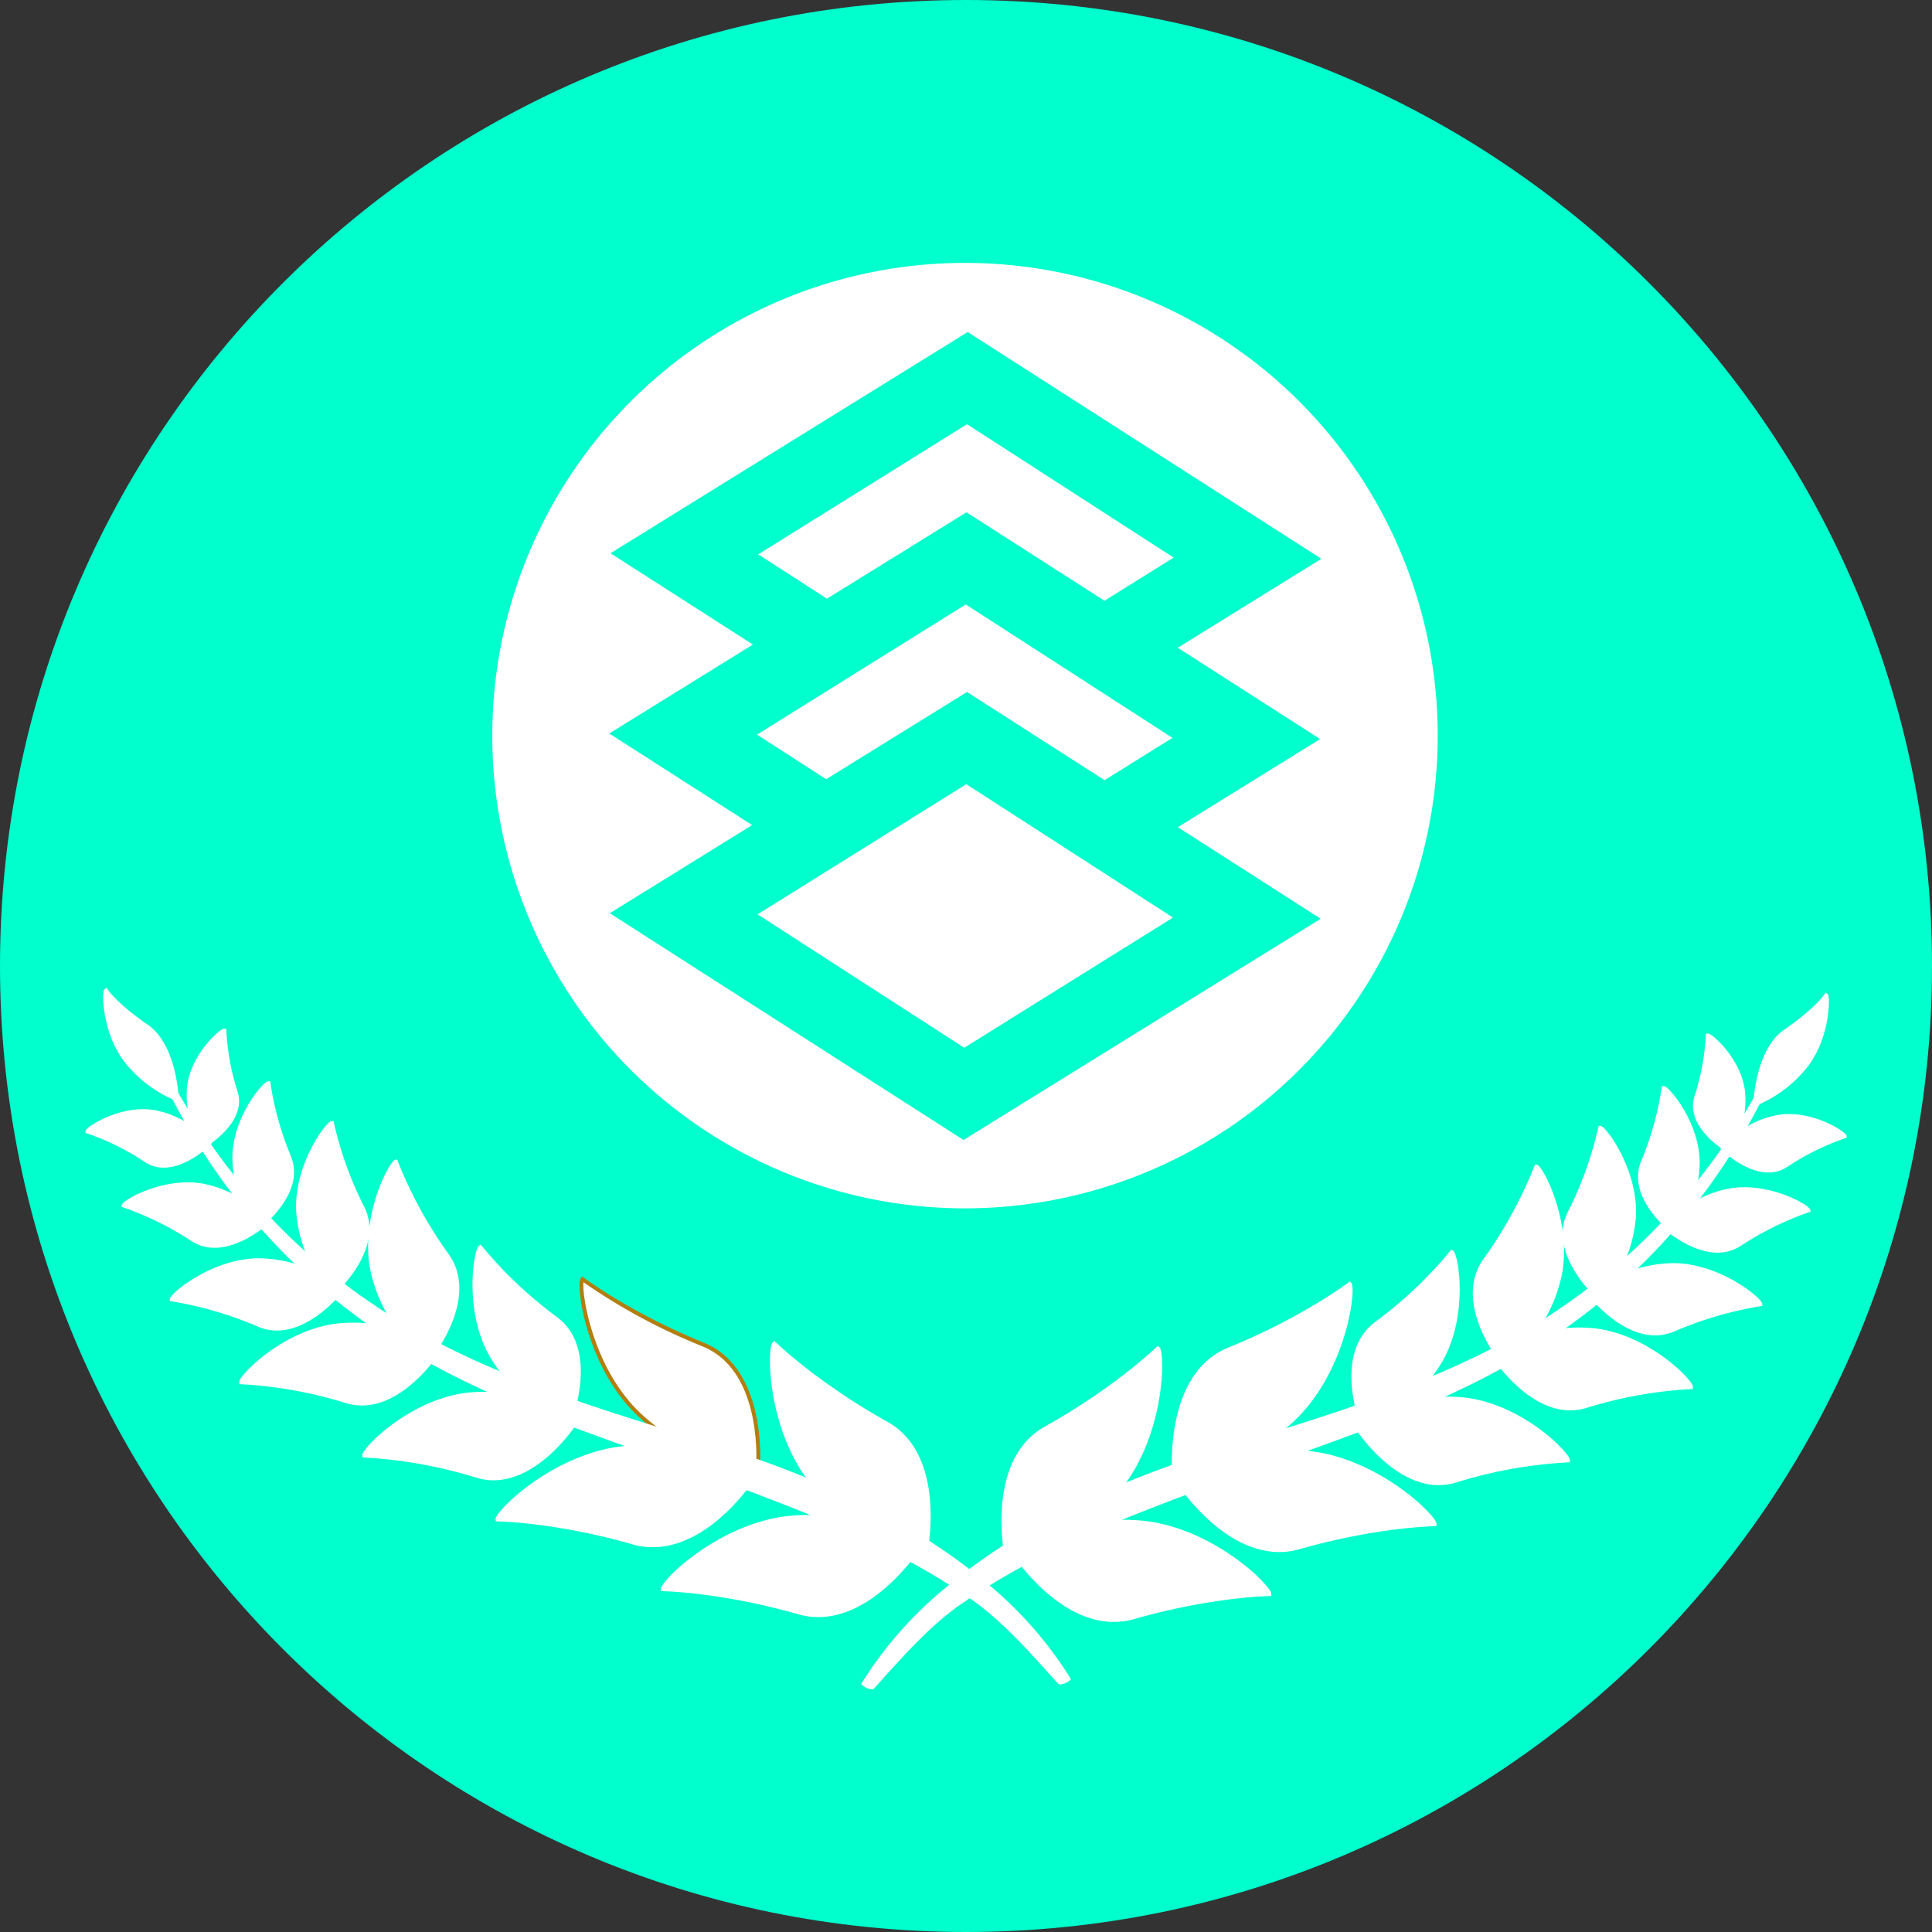 <svg id="Group_7" data-name="Group 7" xmlns="http://www.w3.org/2000/svg" xmlns:xlink="http://www.w3.org/1999/xlink" width="470" height="470" viewBox="0 0 470 470">
  <rect x="0" y="0" width="470" height="470" fill="#333333" stroke="none"/>
  <defs>
    <clipPath id="clip-path">
      <rect id="Rectangle_1" data-name="Rectangle 1" width="470" height="470" fill="none"/>
    </clipPath>
    <clipPath id="clip-path-2">
      <path id="Path_7" data-name="Path 7" d="M155.191,343.185c-10.931-10.828-13.645-28-13.256-31.261a144.2,144.2,0,0,0,29,15.623c13.855,5.642,13.221,26.087,13.01,29.541-2.9-.454-18.02-3.266-28.758-13.9M141.367,310.82c-.189.182-.384.54-.392,1.81-.035,5.543,3.329,21.1,13.551,31.227,12.1,11.987,29.627,14.22,29.8,14.241l.481.058.046-.481c.023-.246,2.16-24.6-13.56-31-18.123-7.38-29.2-15.8-29.312-15.886l-.323-.249Z" fill="none"/>
    </clipPath>
    <linearGradient id="linear-gradient" x1="-1.975" y1="2.548" x2="-1.96" y2="2.548" gradientUnits="objectBoundingBox">
      <stop offset="0" stop-color="#b37e10"/>
      <stop offset="0.225" stop-color="#e4c25c"/>
      <stop offset="0.328" stop-color="#f8dd7b"/>
      <stop offset="0.524" stop-color="#fdf1a4"/>
      <stop offset="0.73" stop-color="#f8dd7b"/>
      <stop offset="1" stop-color="#b37e10"/>
    </linearGradient>
  </defs>
  <g id="Group_2" data-name="Group 2">
    <g id="Group_1" data-name="Group 1" clip-path="url(#clip-path)">
      <path id="Path_1" data-name="Path 1" d="M470,235c0,129.787-105.213,235-235,235S0,364.787,0,235,105.213,0,235,0,470,105.213,470,235" fill="#0fc"/>
      <path id="Path_2" data-name="Path 2" d="M184.457,134.858l16.715,10.79,33.942-21.021,33.57,21.523,16.842-10.5-50.284-32.46Z" fill="#fff"/>
      <path id="Path_3" data-name="Path 3" d="M184.288,222.431l50.284,32.46,50.785-31.671-50.284-32.46Z" fill="#fff"/>
      <path id="Path_4" data-name="Path 4" d="M235.245,168.347,268.707,189.8l16.519-10.3-50.284-32.46L184.157,178.71l16.822,10.859Z" fill="#fff"/>
      <path id="Path_5" data-name="Path 5" d="M234.758,63.955a115,115,0,1,0,115,115,115,115,0,0,0-115-115m86.393,115.834L286.532,201.23l34.75,22.279L234.4,277.322,148.358,222.16l34.619-21.441-34.75-22.28L183.17,156.8l-34.643-22.211,86.887-53.812,86.037,55.162-34.943,21.641Z" fill="#fff"/>
      <path id="Path_6" data-name="Path 6" d="M154.859,343.521C142.733,331.509,140.615,312.2,141.7,311.16c0,0,11.019,8.455,29.421,15.949,15.575,6.342,13.268,30.52,13.268,30.52s-17.4-2.1-29.526-14.108" fill="#fff"/>
    </g>
  </g>
  <g id="Group_4" data-name="Group 4">
    <g id="Group_3" data-name="Group 3" clip-path="url(#clip-path-2)">
      <rect id="Rectangle_2" data-name="Rectangle 2" width="66.252" height="66.252" transform="translate(117.13 334.346) rotate(-45)" fill="url(#linear-gradient)"/>
    </g>
  </g>
  <g id="Group_6" data-name="Group 6">
    <g id="Group_5" data-name="Group 5" clip-path="url(#clip-path)">
      <path id="Path_8" data-name="Path 8" d="M315.172,344.7c12.126-12.012,14.243-31.318,13.163-32.361,0,0-11.019,8.455-29.421,15.949-15.575,6.342-13.268,30.52-13.268,30.52s17.4-2.1,29.526-14.108" fill="#fff"/>
      <path id="Path_9" data-name="Path 9" d="M285.221,359.338l-.046-.482c-.023-.246-2.159-24.6,13.56-31,18.123-7.38,29.2-15.8,29.312-15.887l.323-.248.294.283c.188.183.383.541.391,1.81.035,5.543-3.329,21.1-13.551,31.228-12.1,11.987-29.626,14.22-29.8,14.241ZM328.1,313.106a144.2,144.2,0,0,1-29,15.623c-13.855,5.642-13.22,26.086-13.01,29.541,2.9-.454,18.02-3.267,28.758-13.9,10.932-10.828,13.646-28,13.256-31.26" fill="#fff"/>
      <path id="Path_10" data-name="Path 10" d="M278.465,370.466a48.241,48.241,0,0,0-16.862,1.218,47.129,47.129,0,0,0,10.955-9.939c10.567-13.4,10.31-32.825,9.11-33.727,0,0-9.9,9.738-27.252,19.424-14.683,8.2-9.439,31.913-9.439,31.913s.856-.212,2.295-.689c2.978,4.147,14.615,18.724,28.529,14.748,19.1-5.461,32.993-5.608,32.993-5.608.207-1.487-13.375-15.372-30.329-17.34" fill="#fff"/>
      <path id="Path_11" data-name="Path 11" d="M318.675,353.481c-16.955-1.969-31.94,7.12-31.94,7.12s13.106,20.449,29.275,15.827c19.1-5.459,32.993-5.606,32.993-5.606.207-1.487-13.374-15.372-30.328-17.341" fill="#fff"/>
      <path id="Path_12" data-name="Path 12" d="M356.294,340.453a40,40,0,0,0-16.177,1.714,36.631,36.631,0,0,0,10.346-11.182c6.4-11.187,3.753-25.834,2.72-26.4,0,0-6.356,8.351-18.422,17.409-8.618,6.47-4.97,19.866-3.622,23.89-.91.491-1.416.808-1.416.808s10.82,17.563,24.275,13.526c15.9-4.769,27.442-4.944,27.442-4.944.177-1.281-11.062-13.19-25.146-14.825" fill="#fff"/>
      <path id="Path_13" data-name="Path 13" d="M387.891,323.614a37.67,37.67,0,0,0-15.616,1.758,38.117,38.117,0,0,0,7.125-14.924c2.725-12.954-4.489-26.432-5.676-26.655,0,0-3.575,10.168-12.507,22.83-5.433,7.7-.588,17.5,2.569,22.407-.453.257-.7.413-.7.413s10.1,16.4,22.664,12.628c14.842-4.453,25.619-4.616,25.619-4.616.166-1.2-10.327-12.314-23.476-13.841" fill="#fff"/>
      <path id="Path_14" data-name="Path 14" d="M407.214,307.754a33.08,33.08,0,0,0-15.031,3.862,33.669,33.669,0,0,0,5.328-15.669c.592-11.2-7.206-21.545-8.228-21.577a88.308,88.308,0,0,1-7.495,20.747c-3.826,7.726,2.7,15.936,5.812,19.229-.482.34-.761.557-.761.557s9.991,12.9,20.234,8.595a88.276,88.276,0,0,1,21.169-6.2c.032-1.023-9.811-9.444-21.028-9.544" fill="#fff"/>
      <path id="Path_15" data-name="Path 15" d="M420.989,289.555a27.09,27.09,0,0,0-10.5,4.364,27.273,27.273,0,0,0,2.524-11.515c-.2-9.507-7.442-17.762-8.309-17.724a74.827,74.827,0,0,1-5.034,18.008c-2.615,6.436,2.7,12.654,5.673,15.477-.208.215-.32.34-.32.34s10.229,9.312,18.152,4.217a74.827,74.827,0,0,1,16.769-8.274c-.123-.859-9.574-6.45-18.954-4.893" fill="#fff"/>
      <path id="Path_16" data-name="Path 16" d="M419.3,279.178c-.1.1-.16.176-.16.176s8.623,8.539,15.364,4.142a60.667,60.667,0,0,1,14.254-7.061c-.1-.77-8.081-5.965-16.039-4.763a22.945,22.945,0,0,0-10.452,4.811,22.088,22.088,0,0,0,1.759-11.054c-.978-7.645-7.853-13.636-8.588-13.527a58.132,58.132,0,0,1-2.77,14.98c-1.786,5.758,4.017,10.5,6.632,12.3" fill="#fff"/>
      <path id="Path_17" data-name="Path 17" d="M270.955,394.57c-11.556,0-20.787-11.131-23.865-15.347-1.239.4-1.967.582-2,.591l-.471.116-.1-.473c-.054-.241-5.15-24.154,9.669-32.428,17.087-9.539,27.053-19.251,27.152-19.348l.29-.286.326.245c.209.158.446.488.609,1.743.715,5.5-.718,21.348-9.633,32.653a46.325,46.325,0,0,1-9.1,8.672A47.388,47.388,0,0,1,278.519,370c14.3,1.659,26.542,11.827,29.934,16.211.776,1,.844,1.4.808,1.665l-.057.4-.407.005c-.137,0-14.052.211-32.867,5.588a18.021,18.021,0,0,1-4.975.7m-23.5-16.462.2.282c3.156,4.394,14.507,18.427,28.015,14.569a144.144,144.144,0,0,1,32.484-5.607c-1.62-2.706-14.395-14.635-29.744-16.416a47.531,47.531,0,0,0-16.7,1.207l-2.606.633,2.232-1.486a46.564,46.564,0,0,0,10.846-9.839c9.528-12.084,10.122-29.459,9.337-32.645a144.263,144.263,0,0,1-26.877,19.048c-13.064,7.294-9.935,27.512-9.3,30.912.389-.109,1-.29,1.78-.549Z" fill="#fff"/>
      <path id="Path_18" data-name="Path 18" d="M311.24,377.57c-5.325,0-10.855-2.356-16.237-6.964a50.329,50.329,0,0,1-8.665-9.75l-.261-.408.413-.251c.152-.091,15.31-9.153,32.24-7.186,14.3,1.661,26.544,11.829,29.936,16.212.775,1,.842,1.4.806,1.664l-.056.4-.408,0c-.137,0-14.052.212-32.867,5.589a17.776,17.776,0,0,1-4.9.687m-23.828-16.812c1.968,2.848,14.09,19.318,28.469,15.217a144.174,144.174,0,0,1,32.484-5.608c-1.621-2.7-14.4-14.633-29.744-16.416-15.02-1.746-28.645,5.37-31.209,6.807" fill="#fff"/>
      <path id="Path_19" data-name="Path 19" d="M349.973,361.292c-11.665,0-20.555-14.187-20.653-14.347l-.246-.4.4-.249s.388-.243,1.1-.633c-1.437-4.46-4.7-17.574,3.911-24.041a101.974,101.974,0,0,0,18.33-17.319l.246-.323.356.194c.211.116.469.382.785,1.495,1.222,4.307,2.019,16.22-3.321,25.551a35.453,35.453,0,0,1-8.537,9.836,38.937,38.937,0,0,1,14.012-1.073c11.733,1.363,21.747,9.835,24.759,13.724.767.992.836,1.384.8,1.636l-.056.4-.4.006a112.332,112.332,0,0,0-27.314,4.924,14.379,14.379,0,0,1-4.16.617m-19.587-14.441c1.718,2.571,11.653,16.459,23.476,12.919a117,117,0,0,1,26.935-4.942c-1.473-2.425-11.852-12.43-24.558-13.9a39.125,39.125,0,0,0-15.984,1.7l-2.7.826,2.286-1.661a35.77,35.77,0,0,0,10.215-11.034c5.752-10.052,4.115-22.713,3.087-25.348a106.8,106.8,0,0,1-18.1,16.974c-8.366,6.281-4.761,19.469-3.457,23.361l.126.378-.35.189c-.415.223-.743.409-.977.546" fill="#fff"/>
      <path id="Path_20" data-name="Path 20" d="M381.992,343.1c-10.908,0-19.218-13.259-19.31-13.409l-.246-.4.4-.249s.1-.063.29-.175c-3.316-5.286-7.7-14.854-2.292-22.516a104.725,104.725,0,0,0,12.447-22.716l.135-.382.4.075c.24.045.574.224,1.233,1.21,2.552,3.823,7.089,15.211,4.817,26.006a37.341,37.341,0,0,1-6.364,13.964,37.123,37.123,0,0,1,14.448-1.365c10.963,1.274,20.32,9.191,23.135,12.826.725.935.788,1.308.755,1.55l-.056.4-.4.006a104.825,104.825,0,0,0-25.492,4.6,13.466,13.466,0,0,1-3.891.577m-18.243-13.5c1.652,2.466,10.881,15.305,21.863,12.021a109.422,109.422,0,0,1,25.1-4.613c-1.462-2.3-11.187-11.564-22.877-12.922a36.7,36.7,0,0,0-15.419,1.739l-1.423.453.9-1.19a37.106,37.106,0,0,0,7.039-14.734c2.407-11.446-3.2-23.526-5.005-25.769A109.51,109.51,0,0,1,361.6,306.9c-5.231,7.415-.629,16.891,2.581,21.878l.27.42-.434.247c-.1.057-.192.109-.271.156" fill="#fff"/>
      <path id="Path_21" data-name="Path 21" d="M402.673,324.864c-8.605,0-15.853-9.212-16.209-9.671l-.288-.371.371-.29s.12-.1.34-.257c-3.225-3.518-9.344-11.653-5.522-19.368a88.742,88.742,0,0,0,7.452-20.624l.074-.4.4.011c.222.009.543.118,1.24.875,2.643,2.874,7.941,11.838,7.446,21.2A33.323,33.323,0,0,1,393.4,310.5a32.545,32.545,0,0,1,13.815-3.217c9.374.083,18,5.924,20.7,8.739.713.743.8,1.069.8,1.291l-.013.4-.4.05a88.718,88.718,0,0,0-21.042,6.167,11.73,11.73,0,0,1-4.584.93m-15.156-9.878c1.733,2.057,10.548,11.785,19.373,8.076a93.131,93.131,0,0,1,20.636-6.138c-1.6-1.88-10.472-8.61-20.318-8.7h-.224a32.989,32.989,0,0,0-14.587,3.81l-1.521.777.9-1.448a33.269,33.269,0,0,0,5.258-15.443c.515-9.749-5.546-18.946-7.437-20.778a93.3,93.3,0,0,1-7.39,20.182c-3.709,7.487,2.772,15.568,5.731,18.7l.375.4-.446.314c-.135.1-.254.181-.355.254" fill="#fff"/>
      <path id="Path_22" data-name="Path 22" d="M417.838,304.735c-6.576,0-12.8-5.577-13.135-5.88l-.348-.318.316-.349.006-.007c-3.308-3.238-8.035-9.3-5.446-15.671a75.081,75.081,0,0,0,5-17.881l.045-.4.4-.019c.208,0,.5.067,1.154.68,2.422,2.27,7.478,9.536,7.648,17.507a26.691,26.691,0,0,1-1.976,10.312,26.481,26.481,0,0,1,9.4-3.617c7.862-1.3,15.94,2.322,18.619,4.284.722.529.849.8.88,1.009l.057.4-.388.118a75.142,75.142,0,0,0-16.649,8.218,10.15,10.15,0,0,1-5.593,1.616m-12.132-6.266c1.869,1.553,10.511,8.166,17.213,3.854a79.445,79.445,0,0,1,16.239-8.112c-1.754-1.37-9.976-5.542-18.091-4.19a26.33,26.33,0,0,0-10.315,4.291l-1.361.914.665-1.5a26.493,26.493,0,0,0,2.483-11.313c-.172-8.133-5.66-15.371-7.465-16.961a79.58,79.58,0,0,1-4.968,17.414c-2.467,6.074,2.426,11.977,5.562,14.956l.346.327Z" fill="#fff"/>
      <path id="Path_23" data-name="Path 23" d="M430.193,285.242c-5.693,0-11.1-5.269-11.381-5.552l-.318-.315.1-.116c-2.836-2.039-8.159-6.765-6.375-12.518a58.135,58.135,0,0,0,2.747-14.844l.005-.4.4-.059c.215-.038.513.018,1.267.589,1.895,1.434,7,6.627,7.862,13.345a21.718,21.718,0,0,1-1.209,9.772,22.618,22.618,0,0,1,9.36-3.937c6.987-1.06,13.659,2.589,15.638,4.082.781.589.914.871.943,1.088l.051.4-.386.114a60.935,60.935,0,0,0-14.13,7,8.22,8.22,0,0,1-4.574,1.35m-10.384-5.915c1.618,1.459,8.819,7.439,14.441,3.772a64.848,64.848,0,0,1,13.738-6.907c-1.562-1.274-8.453-5.064-15.2-4.053a22.587,22.587,0,0,0-10.229,4.716l-1.425,1.118.7-1.672a21.671,21.671,0,0,0,1.727-10.812c-.841-6.576-6-11.63-7.679-12.845a62.315,62.315,0,0,1-2.759,14.378c-1.7,5.465,3.944,10.048,6.448,11.766l.449.308Z" fill="#fff"/>
      <path id="Path_24" data-name="Path 24" d="M430.878,260.2a165.529,165.529,0,0,1-8.529,14.784,151.116,151.116,0,0,1-10.014,13.772,145.123,145.123,0,0,1-24.133,23.79,151.381,151.381,0,0,1-13.868,9.673c-14.271,8.8-30.385,15.293-46.323,20.777-10.748,3.689-21.685,6.924-32.606,10.424-1.363.437-2.725.894-4.087,1.349a233.512,233.512,0,0,0-28.146,11.174c-5.208,2.529-10.388,5.22-15.333,8.231a136.842,136.842,0,0,0-14.361,9.883L230.09,386.8a94.38,94.38,0,0,0-20.011,22.806c.271.394,1.94,1.127,2.261.773,6.474-7.153,12.709-14.366,20.477-20.056l3.495-2.352a165.7,165.7,0,0,1,14.463-8.519c5-2.578,10.054-5.118,15.243-7.292,5.141-2.284,10.384-4.365,15.654-6.4l3.956-1.521,3.978-1.483c2.658-.984,5.32-1.972,8-2.932,10.683-3.91,21.491-7.675,32.252-11.677,8.073-3,16.129-6.257,23.917-9.936l1.956-.924a177.42,177.42,0,0,0,17.107-9.352l3.643-2.359a151.1,151.1,0,0,0,47.1-49.828,166.736,166.736,0,0,0,7.914-15.252Z" fill="#fff"/>
      <path id="Path_25" data-name="Path 25" d="M212.039,410.949l-.1,0a3.962,3.962,0,0,1-2.246-1.068l-.176-.256.164-.263a94.837,94.837,0,0,1,20.116-22.923l3.388-2.744a137.791,137.791,0,0,1,14.417-9.921c4.355-2.653,9.24-5.275,15.367-8.251a231.168,231.168,0,0,1,28.2-11.2l.545-.182c1.182-.395,2.363-.789,3.546-1.168,3.777-1.211,7.555-2.39,11.326-3.567,7-2.185,14.245-4.443,21.272-6.854,12.24-4.212,30.35-10.944,46.228-20.734a151.421,151.421,0,0,0,13.824-9.642,144.228,144.228,0,0,0,24.056-23.712,149.873,149.873,0,0,0,9.985-13.732,165.874,165.874,0,0,0,8.507-14.745l.209-.41,1.451.694-.192.422a168.327,168.327,0,0,1-7.936,15.3,151.556,151.556,0,0,1-47.249,49.982l-3.647,2.36a176.691,176.691,0,0,1-17.162,9.383l0-.007c-.181.094-.648.314-1.953.932-6.983,3.3-14.819,6.555-23.954,9.952-6.183,2.3-12.475,4.554-18.561,6.735q-6.867,2.46-13.7,4.942c-2.468.885-4.92,1.794-7.369,2.7l-4.6,1.713-3.952,1.521c-4.715,1.821-10.26,4.005-15.631,6.392-4.909,2.056-9.633,4.4-15.219,7.28a165.284,165.284,0,0,0-14.421,8.494l-3.49,2.349c-7,5.128-12.641,11.386-18.613,18.012l-1.776,1.969a.843.843,0,0,1-.653.249m-1.343-1.433a3.97,3.97,0,0,0,1.347.49l1.723-1.908c5.741-6.369,11.677-12.956,18.771-18.153l3.511-2.364a166.4,166.4,0,0,1,14.51-8.545c5.607-2.893,10.349-5.243,15.278-7.308,5.381-2.392,10.94-4.581,15.666-6.407l8.567-3.238c2.451-.908,4.907-1.818,7.375-2.7q6.819-2.5,13.7-4.944c6.082-2.179,12.372-4.433,18.55-6.731,9.109-3.388,16.92-6.633,23.878-9.92,0,0,1.894-.895,1.953-.924a175.493,175.493,0,0,0,17.065-9.328l3.634-2.352a150.623,150.623,0,0,0,46.951-49.67c1.895-3.233,3.692-6.554,5.371-9.923-1.825,3.286-3.765,6.517-5.8,9.656A151.163,151.163,0,0,1,412.7,289.056a145.191,145.191,0,0,1-24.21,23.864,152.555,152.555,0,0,1-13.911,9.7c-15.959,9.838-34.135,16.6-46.418,20.822-7.039,2.415-14.287,4.677-21.3,6.863-3.769,1.176-7.544,2.354-11.319,3.564-1.179.379-2.357.772-3.535,1.165l-.545.182a229.86,229.86,0,0,0-28.09,11.152c-6.1,2.96-10.96,5.57-15.294,8.209a136.956,136.956,0,0,0-14.315,9.852l-3.382,2.738A93.847,93.847,0,0,0,210.7,409.516" fill="#fff"/>
      <path id="Path_26" data-name="Path 26" d="M439.782,258.67c4.949-6.954,4.99-16.188,4.448-16.553,0,0-1.932,3.241-9.956,8.792-6.791,4.7-7.266,17.639-7.266,17.639a30.686,30.686,0,0,0,12.774-9.878" fill="#fff"/>
      <path id="Path_27" data-name="Path 27" d="M426.509,269.239l.025-.708c.021-.538.565-13.233,7.471-18.011,7.806-5.4,9.8-8.614,9.82-8.645l.257-.426.412.276a.966.966,0,0,1,.346.689c.317,1.75-.021,9.993-4.673,16.531a30.83,30.83,0,0,1-12.994,10.046Zm17.484-26.006c-1.085,1.327-3.741,4.115-9.451,8.064-5.591,3.87-6.784,13.723-7.012,16.519A30.319,30.319,0,0,0,439.4,258.4a27.281,27.281,0,0,0,4.6-15.163" fill="#fff"/>
      <path id="Path_28" data-name="Path 28" d="M191.566,369.284a48.249,48.249,0,0,1,16.863,1.218,47.133,47.133,0,0,1-10.956-9.939c-10.567-13.4-10.31-32.825-9.11-33.727,0,0,9.9,9.738,27.252,19.424,14.683,8.2,9.439,31.913,9.439,31.913s-.856-.212-2.295-.689c-2.978,4.147-14.615,18.724-28.528,14.748-19.1-5.461-32.993-5.608-32.993-5.608-.207-1.487,13.374-15.372,30.328-17.34" fill="#fff"/>
      <path id="Path_29" data-name="Path 29" d="M151.355,352.3c16.955-1.969,31.94,7.12,31.94,7.12s-13.106,20.449-29.275,15.828c-19.105-5.46-32.993-5.607-32.993-5.607-.207-1.487,13.374-15.372,30.328-17.341" fill="#fff"/>
      <path id="Path_30" data-name="Path 30" d="M113.737,339.271a40,40,0,0,1,16.177,1.714A36.631,36.631,0,0,1,119.568,329.8c-6.4-11.187-3.753-25.834-2.72-26.4,0,0,6.356,8.351,18.422,17.41,8.618,6.469,4.97,19.865,3.622,23.889.91.491,1.416.808,1.416.808s-10.82,17.563-24.275,13.527c-15.9-4.769-27.442-4.945-27.442-4.945-.177-1.281,11.062-13.19,25.146-14.825" fill="#fff"/>
      <path id="Path_31" data-name="Path 31" d="M82.139,322.432a37.67,37.67,0,0,1,15.616,1.758,38.118,38.118,0,0,1-7.125-14.924c-2.725-12.954,4.489-26.432,5.676-26.655,0,0,3.575,10.168,12.507,22.831,5.433,7.7.588,17.5-2.569,22.407.453.256.7.412.7.412s-10.1,16.4-22.664,12.628c-14.842-4.452-25.619-4.616-25.619-4.616-.166-1.2,10.327-12.314,23.476-13.841" fill="#fff"/>
      <path id="Path_32" data-name="Path 32" d="M62.817,306.572a33.08,33.08,0,0,1,15.031,3.862,33.657,33.657,0,0,1-5.328-15.669c-.592-11.2,7.205-21.545,8.227-21.577a88.344,88.344,0,0,0,7.5,20.747c3.826,7.726-2.7,15.936-5.812,19.229.482.34.76.557.76.557s-9.99,12.9-20.233,8.6a88.277,88.277,0,0,0-21.169-6.2c-.032-1.023,9.811-9.444,21.028-9.544" fill="#fff"/>
      <path id="Path_33" data-name="Path 33" d="M49.042,288.373a27.09,27.09,0,0,1,10.5,4.364,27.272,27.272,0,0,1-2.524-11.515c.2-9.507,7.442-17.762,8.309-17.724a74.827,74.827,0,0,0,5.034,18.008c2.615,6.436-2.7,12.654-5.674,15.477.209.215.321.339.321.339s-10.229,9.313-18.152,4.217a74.847,74.847,0,0,0-16.769-8.273c.123-.859,9.574-6.45,18.954-4.893" fill="#fff"/>
      <path id="Path_34" data-name="Path 34" d="M50.726,278c.095.1.16.176.16.176s-8.623,8.539-15.364,4.142a60.663,60.663,0,0,0-14.255-7.061c.1-.77,8.082-5.965,16.04-4.763A22.946,22.946,0,0,1,47.759,275.3,22.087,22.087,0,0,1,46,264.247c.978-7.645,7.853-13.636,8.59-13.527a58.067,58.067,0,0,0,2.768,14.98c1.787,5.758-4.017,10.5-6.631,12.3" fill="#fff"/>
      <path id="Path_35" data-name="Path 35" d="M194.1,392.686c-18.815-5.378-32.729-5.587-32.867-5.589l-.407,0-.057-.4c-.036-.261.032-.662.808-1.665,3.392-4.384,15.638-14.552,29.935-16.211a47.414,47.414,0,0,1,14.691.712,46.35,46.35,0,0,1-9.1-8.671c-8.915-11.306-10.348-27.158-9.633-32.653.163-1.255.4-1.586.609-1.744l.326-.245.29.286c.1.1,10.065,9.809,27.152,19.348,14.819,8.274,9.723,32.187,9.67,32.428l-.105.473-.47-.116c-.034-.009-.761-.19-2-.591-3.078,4.216-12.308,15.348-23.865,15.347a18.061,18.061,0,0,1-4.975-.7m28.808-15.651c.781.259,1.392.44,1.78.549.631-3.4,3.761-23.617-9.3-30.912a144.245,144.245,0,0,1-26.878-19.048c-.785,3.186-.19,20.561,9.338,32.645a46.525,46.525,0,0,0,10.846,9.839l2.232,1.486-2.606-.632a47.51,47.51,0,0,0-16.7-1.208c-15.35,1.781-28.125,13.71-29.744,16.416a144.16,144.16,0,0,1,32.484,5.607c13.507,3.858,24.859-10.175,28.014-14.569l.2-.282Z" fill="#fff"/>
      <path id="Path_36" data-name="Path 36" d="M153.89,375.7c-18.816-5.377-32.73-5.587-32.868-5.589l-.407,0-.056-.4c-.036-.261.031-.661.806-1.664,3.392-4.384,15.638-14.552,29.936-16.212,16.93-1.967,32.088,7.1,32.239,7.185l.414.251-.261.409a50.436,50.436,0,0,1-8.665,9.75c-5.383,4.608-10.912,6.964-16.238,6.964a17.769,17.769,0,0,1-4.9-.687m-2.48-22.932c-15.348,1.782-28.123,13.711-29.744,16.416a144.162,144.162,0,0,1,32.484,5.607c14.379,4.1,26.5-12.368,28.469-15.216-2.565-1.437-16.189-8.553-31.209-6.807" fill="#fff"/>
      <path id="Path_37" data-name="Path 37" d="M115.9,359.493a112.333,112.333,0,0,0-27.314-4.924l-.4-.007-.056-.4c-.035-.252.034-.644.8-1.637,3.012-3.888,13.026-12.36,24.759-13.723a38.937,38.937,0,0,1,14.012,1.073,35.447,35.447,0,0,1-8.536-9.836c-5.341-9.331-4.544-21.244-3.322-25.551.316-1.113.574-1.38.785-1.495l.356-.194.246.323a102.032,102.032,0,0,0,18.33,17.318c8.615,6.467,5.348,19.582,3.911,24.041.707.391,1.1.634,1.1.634l.4.249-.245.4c-.1.16-8.989,14.347-20.654,14.347a14.414,14.414,0,0,1-4.16-.617m22.77-14.37-.35-.189.127-.378c1.3-3.892,4.908-17.08-3.458-23.361a106.836,106.836,0,0,1-18.1-16.974c-1.028,2.634-2.665,15.3,3.088,25.347A35.746,35.746,0,0,0,130.192,340.6l2.286,1.661-2.7-.827a39.124,39.124,0,0,0-15.984-1.7c-12.706,1.475-23.085,11.48-24.558,13.9a117.084,117.084,0,0,1,26.935,4.943c11.823,3.539,21.758-10.348,23.476-12.919-.234-.137-.562-.323-.977-.546" fill="#fff"/>
      <path id="Path_38" data-name="Path 38" d="M84.148,341.341a104.827,104.827,0,0,0-25.492-4.6l-.406-.006-.055-.4c-.033-.242.03-.615.755-1.55,2.814-3.635,12.171-11.553,23.135-12.826a37.144,37.144,0,0,1,14.448,1.365,37.347,37.347,0,0,1-6.365-13.963c-2.271-10.8,2.266-22.184,4.818-26.006.658-.987.993-1.166,1.233-1.211l.4-.075.135.382A104.645,104.645,0,0,0,109.2,305.169c5.406,7.662,1.024,17.23-2.292,22.516.189.112.29.175.29.175l.4.249-.246.4c-.092.15-8.4,13.409-19.311,13.409a13.464,13.464,0,0,1-3.89-.577m21.863-13.082-.434-.247.27-.42c3.209-4.987,7.812-14.463,2.581-21.878A109.508,109.508,0,0,1,96.1,283.4c-1.8,2.243-7.413,14.323-5,25.769A37.1,37.1,0,0,0,98.132,323.9l.9,1.19-1.423-.453A36.7,36.7,0,0,0,82.194,322.9c-11.69,1.358-21.415,10.622-22.877,12.922a109.434,109.434,0,0,1,25.1,4.613c10.982,3.284,20.21-9.554,21.863-12.021-.08-.047-.17-.1-.271-.156" fill="#fff"/>
      <path id="Path_39" data-name="Path 39" d="M62.773,322.752a88.837,88.837,0,0,0-21.042-6.168l-.4-.048-.013-.406c-.007-.222.082-.549.8-1.291,2.706-2.816,11.327-8.656,20.7-8.739a32.545,32.545,0,0,1,13.815,3.217,33.336,33.336,0,0,1-4.58-14.527c-.495-9.364,4.8-18.327,7.447-21.2.7-.757,1.018-.866,1.239-.874l.4-.012.074.4a88.741,88.741,0,0,0,7.454,20.624c3.821,7.715-2.3,15.849-5.524,19.369.22.161.34.256.34.256l.371.289-.288.372c-.355.459-7.6,9.672-16.209,9.671a11.726,11.726,0,0,1-4.583-.93m19.385-9.2-.446-.314.375-.4c2.959-3.127,9.439-11.208,5.731-18.695a93.329,93.329,0,0,1-7.391-20.182c-1.891,1.832-7.951,11.029-7.436,20.778a33.261,33.261,0,0,0,5.257,15.443l.906,1.448-1.522-.776a32.968,32.968,0,0,0-14.587-3.811h-.224c-9.846.088-18.721,6.817-20.317,8.7A93.176,93.176,0,0,1,63.14,321.88c8.824,3.709,17.639-6.02,19.373-8.076l-.355-.254" fill="#fff"/>
      <path id="Path_40" data-name="Path 40" d="M46.6,301.937a75.225,75.225,0,0,0-16.65-8.219l-.388-.118.058-.4c.03-.211.158-.48.88-1.009,2.679-1.961,10.757-5.589,18.619-4.284a26.526,26.526,0,0,1,9.4,3.617,26.668,26.668,0,0,1-1.977-10.312c.17-7.971,5.226-15.236,7.648-17.506.655-.613.947-.677,1.155-.68l.4.019.044.4a75.164,75.164,0,0,0,5,17.882c2.589,6.373-2.138,12.433-5.447,15.671l.007.007.315.349-.348.318c-.333.3-6.558,5.88-13.135,5.88a10.144,10.144,0,0,1-5.592-1.616m17.417-4.969.345-.328c3.136-2.978,8.03-8.882,5.562-14.956a79.622,79.622,0,0,1-4.968-17.413c-1.8,1.59-7.292,8.828-7.465,16.961a26.5,26.5,0,0,0,2.483,11.313l.666,1.5-1.361-.915a26.334,26.334,0,0,0-10.315-4.29c-8.115-1.352-16.338,2.819-18.091,4.19a79.444,79.444,0,0,1,16.239,8.112c6.7,4.312,15.343-2.3,17.212-3.854Z" fill="#fff"/>
      <path id="Path_41" data-name="Path 41" d="M35.264,282.709a60.874,60.874,0,0,0-14.131-7l-.386-.115.052-.4c.028-.217.161-.5.942-1.088,1.979-1.493,8.651-5.142,15.638-4.082a22.617,22.617,0,0,1,9.36,3.937,21.72,21.72,0,0,1-1.209-9.772c.86-6.718,5.968-11.912,7.862-13.346.754-.57,1.052-.626,1.267-.588l.4.059,0,.4a58.136,58.136,0,0,0,2.747,14.844c1.784,5.753-3.538,10.479-6.375,12.517l.1.117-.317.315c-.287.283-5.689,5.551-11.382,5.551a8.211,8.211,0,0,1-4.573-1.35m14.745-4.8.45-.308c2.5-1.718,8.143-6.3,6.447-11.766a62.315,62.315,0,0,1-2.759-14.378c-1.682,1.215-6.837,6.269-7.678,12.845a21.663,21.663,0,0,0,1.726,10.812l.7,1.672-1.425-1.118a22.592,22.592,0,0,0-10.229-4.716c-6.742-1.011-13.634,2.779-15.195,4.053a64.843,64.843,0,0,1,13.738,6.907c5.622,3.667,12.822-2.313,14.44-3.772Z" fill="#fff"/>
      <path id="Path_42" data-name="Path 42" d="M39.152,259.021A165.569,165.569,0,0,0,47.681,273.8a151.239,151.239,0,0,0,10.014,13.771,145.046,145.046,0,0,0,24.133,23.79A151.184,151.184,0,0,0,95.7,321.039c14.271,8.8,30.385,15.294,46.323,20.778,10.748,3.688,21.685,6.923,32.606,10.423,1.363.438,2.725.9,4.087,1.349a233.356,233.356,0,0,1,28.146,11.175c5.208,2.528,10.388,5.22,15.333,8.231a136.982,136.982,0,0,1,14.361,9.882l3.388,2.745a94.356,94.356,0,0,1,20.011,22.8c-.271.394-1.94,1.128-2.261.773-6.474-7.152-12.709-14.366-20.477-20.055l-3.495-2.353a165.944,165.944,0,0,0-14.463-8.518c-5-2.579-10.054-5.119-15.243-7.292-5.141-2.285-10.384-4.366-15.654-6.4l-3.956-1.522-3.978-1.482c-2.658-.984-5.32-1.973-8-2.933-10.683-3.909-21.491-7.675-32.252-11.676-8.073-3-16.129-6.258-23.917-9.937l-1.956-.924a177.205,177.205,0,0,1-17.107-9.353L93.551,324.4a151.1,151.1,0,0,1-47.1-49.828,166.883,166.883,0,0,1-7.914-15.253Z" fill="#fff"/>
      <path id="Path_43" data-name="Path 43" d="M257.339,409.517l-1.777-1.968c-5.972-6.626-11.612-12.884-18.613-18.012l-3.489-2.349a164.931,164.931,0,0,0-14.422-8.494c-5.586-2.883-10.309-5.224-15.218-7.281-5.372-2.387-10.916-4.571-15.631-6.392l-3.953-1.521-4.6-1.713c-2.448-.907-4.9-1.815-7.369-2.7q-6.821-2.5-13.7-4.942c-6.085-2.18-12.378-4.435-18.56-6.735-9.136-3.4-16.971-6.652-23.954-9.952-1.306-.617-1.772-.837-1.953-.931l0,.006a176.767,176.767,0,0,1-17.161-9.382l-3.648-2.36A151.588,151.588,0,0,1,46.04,274.807a168.452,168.452,0,0,1-7.936-15.3l-.192-.421,1.451-.694.21.41a165.9,165.9,0,0,0,8.506,14.745,150.2,150.2,0,0,0,9.985,13.731A144.229,144.229,0,0,0,82.12,310.993a151.375,151.375,0,0,0,13.824,9.643c15.879,9.789,33.988,16.521,46.229,20.733,7.026,2.411,14.268,4.67,21.271,6.855,3.771,1.176,7.549,2.355,11.326,3.566,1.183.38,2.364.774,3.546,1.168l.545.182a231.076,231.076,0,0,1,28.2,11.2c6.127,2.975,11.012,5.6,15.367,8.251a137.984,137.984,0,0,1,14.417,9.92l3.388,2.745a94.809,94.809,0,0,1,20.115,22.922l.164.264-.176.255a3.95,3.95,0,0,1-2.246,1.068c-.035,0-.069,0-.1,0a.837.837,0,0,1-.653-.25m-17.7-23.528-3.382-2.739a136.943,136.943,0,0,0-14.315-9.851c-4.334-2.64-9.194-5.249-15.294-8.21a229.918,229.918,0,0,0-28.089-11.151l-.545-.182c-1.178-.394-2.357-.787-3.536-1.166-3.774-1.209-7.55-2.388-11.319-3.563-7.01-2.187-14.258-4.448-21.3-6.864-12.283-4.227-30.459-10.983-46.418-20.822a152.589,152.589,0,0,1-13.91-9.7,145.158,145.158,0,0,1-24.21-23.865,151.04,151.04,0,0,1-10.044-13.812c-2.032-3.139-3.972-6.37-5.8-9.655,1.68,3.368,3.477,6.689,5.372,9.923A150.581,150.581,0,0,0,93.807,324l3.634,2.352a175.638,175.638,0,0,0,17.065,9.329l1.953.923c6.958,3.288,14.77,6.533,23.879,9.921,6.178,2.3,12.467,4.551,18.55,6.731q6.871,2.463,13.7,4.943c2.469.886,4.924,1.8,7.376,2.7l8.567,3.237c4.726,1.826,10.284,4.016,15.666,6.407,4.928,2.065,9.671,4.415,15.277,7.308a166.281,166.281,0,0,1,14.51,8.546l3.511,2.364c7.094,5.2,13.031,11.783,18.772,18.152l1.722,1.909a3.959,3.959,0,0,0,1.347-.491,93.821,93.821,0,0,0-19.692-22.344" fill="#fff"/>
      <path id="Path_44" data-name="Path 44" d="M30.248,257.488c-4.949-6.954-4.99-16.188-4.448-16.553,0,0,1.932,3.241,9.956,8.792,6.791,4.7,7.266,17.639,7.266,17.639a30.7,30.7,0,0,1-12.774-9.878" fill="#fff"/>
      <path id="Path_45" data-name="Path 45" d="M42.858,267.81a30.844,30.844,0,0,1-13-10.048c-4.651-6.536-4.99-14.78-4.673-16.53a.966.966,0,0,1,.346-.689l.412-.276.257.426c.02.031,2.014,3.246,9.82,8.645,6.906,4.778,7.45,17.473,7.471,18.011l.026.708Zm-12.225-10.6a30.319,30.319,0,0,0,11.867,9.42c-.228-2.8-1.421-12.649-7.012-16.518-5.71-3.95-8.366-6.738-9.451-8.065a27.28,27.28,0,0,0,4.6,15.163" fill="#fff"/>
    </g>
  </g>
</svg>
